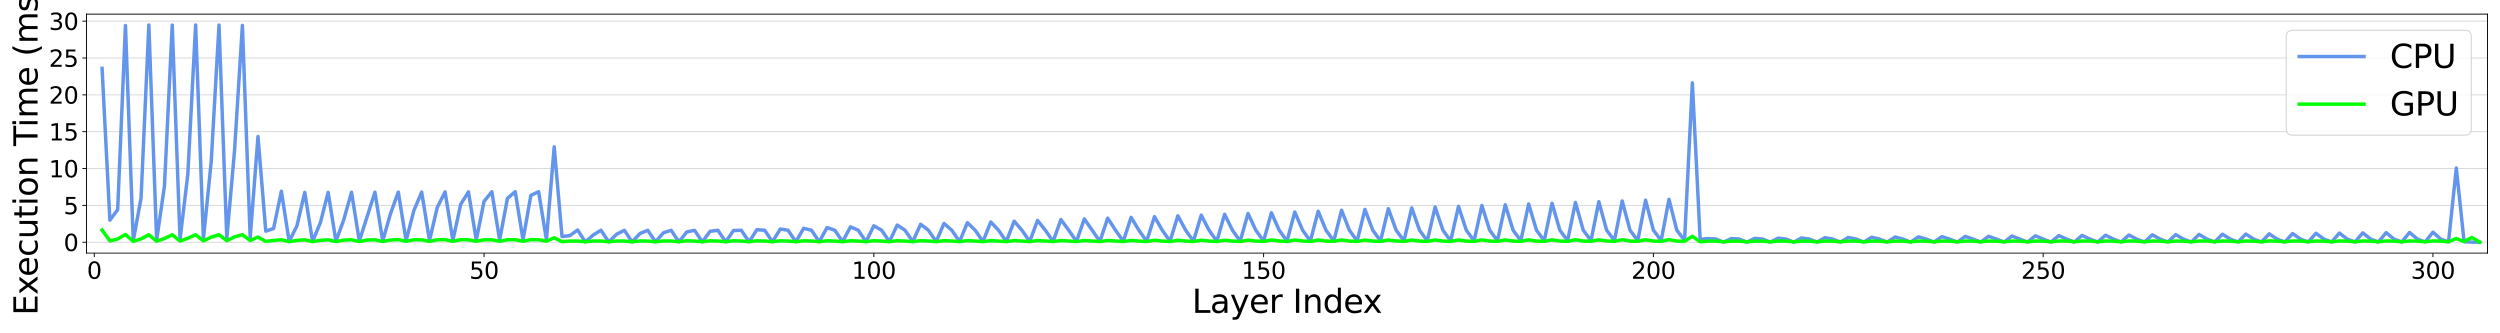 <?xml version="1.0" encoding="utf-8" standalone="no"?>
<!DOCTYPE svg PUBLIC "-//W3C//DTD SVG 1.1//EN"
  "http://www.w3.org/Graphics/SVG/1.1/DTD/svg11.dtd">
<svg xmlns:xlink="http://www.w3.org/1999/xlink" width="2160pt" height="288pt" viewBox="0 0 2160 288" xmlns="http://www.w3.org/2000/svg" version="1.1">
 <defs>
  <style type="text/css">*{stroke-linejoin: round; stroke-linecap: butt}</style>
 </defs>
 <g id="figure_1">
  <g id="patch_1">
   <path d="M 0 288 
L 2160 288 
L 2160 0 
L 0 0 
z
" style="fill: #ffffff"/>
  </g>
  <g id="axes_1">
   <g id="patch_2">
    <path d="M 74.72 218.68 
L 2149.2 218.68 
L 2149.2 12.191 
L 74.72 12.191 
z
" style="fill: #ffffff"/>
   </g>
   <g id="matplotlib.axis_1">
    <g id="xtick_1">
     <g id="line2d_1">
      <defs>
       <path id="m2d694926af" d="M 0 0 
L 0 3.5 
" style="stroke: #000000; stroke-width: 0.8"/>
      </defs>
      <g>
       <use xlink:href="#m2d694926af" x="81.455" y="218.68" style="stroke: #000000; stroke-width: 0.8"/>
      </g>
     </g>
     <g id="text_1">
      <!-- 0 -->
      <g transform="translate(75.093 240.877) scale(0.2 -0.2)">
       <defs>
        <path id="DejaVuSans-30" d="M 2034 4250 
Q 1547 4250 1301 3770 
Q 1056 3291 1056 2328 
Q 1056 1369 1301 889 
Q 1547 409 2034 409 
Q 2525 409 2770 889 
Q 3016 1369 3016 2328 
Q 3016 3291 2770 3770 
Q 2525 4250 2034 4250 
z
M 2034 4750 
Q 2819 4750 3233 4129 
Q 3647 3509 3647 2328 
Q 3647 1150 3233 529 
Q 2819 -91 2034 -91 
Q 1250 -91 836 529 
Q 422 1150 422 2328 
Q 422 3509 836 4129 
Q 1250 4750 2034 4750 
z
" transform="scale(0.016)"/>
       </defs>
       <use xlink:href="#DejaVuSans-30"/>
      </g>
     </g>
    </g>
    <g id="xtick_2">
     <g id="line2d_2">
      <g>
       <use xlink:href="#m2d694926af" x="418.222" y="218.68" style="stroke: #000000; stroke-width: 0.8"/>
      </g>
     </g>
     <g id="text_2">
      <!-- 50 -->
      <g transform="translate(405.497 240.877) scale(0.2 -0.2)">
       <defs>
        <path id="DejaVuSans-35" d="M 691 4666 
L 3169 4666 
L 3169 4134 
L 1269 4134 
L 1269 2991 
Q 1406 3038 1543 3061 
Q 1681 3084 1819 3084 
Q 2600 3084 3056 2656 
Q 3513 2228 3513 1497 
Q 3513 744 3044 326 
Q 2575 -91 1722 -91 
Q 1428 -91 1123 -41 
Q 819 9 494 109 
L 494 744 
Q 775 591 1075 516 
Q 1375 441 1709 441 
Q 2250 441 2565 725 
Q 2881 1009 2881 1497 
Q 2881 1984 2565 2268 
Q 2250 2553 1709 2553 
Q 1456 2553 1204 2497 
Q 953 2441 691 2322 
L 691 4666 
z
" transform="scale(0.016)"/>
       </defs>
       <use xlink:href="#DejaVuSans-35"/>
       <use xlink:href="#DejaVuSans-30" x="63.623"/>
      </g>
     </g>
    </g>
    <g id="xtick_3">
     <g id="line2d_3">
      <g>
       <use xlink:href="#m2d694926af" x="754.988" y="218.68" style="stroke: #000000; stroke-width: 0.8"/>
      </g>
     </g>
     <g id="text_3">
      <!-- 100 -->
      <g transform="translate(735.9 240.877) scale(0.2 -0.2)">
       <defs>
        <path id="DejaVuSans-31" d="M 794 531 
L 1825 531 
L 1825 4091 
L 703 3866 
L 703 4441 
L 1819 4666 
L 2450 4666 
L 2450 531 
L 3481 531 
L 3481 0 
L 794 0 
L 794 531 
z
" transform="scale(0.016)"/>
       </defs>
       <use xlink:href="#DejaVuSans-31"/>
       <use xlink:href="#DejaVuSans-30" x="63.623"/>
       <use xlink:href="#DejaVuSans-30" x="127.246"/>
      </g>
     </g>
    </g>
    <g id="xtick_4">
     <g id="line2d_4">
      <g>
       <use xlink:href="#m2d694926af" x="1091.754" y="218.68" style="stroke: #000000; stroke-width: 0.8"/>
      </g>
     </g>
     <g id="text_4">
      <!-- 150 -->
      <g transform="translate(1072.667 240.877) scale(0.2 -0.2)">
       <use xlink:href="#DejaVuSans-31"/>
       <use xlink:href="#DejaVuSans-35" x="63.623"/>
       <use xlink:href="#DejaVuSans-30" x="127.246"/>
      </g>
     </g>
    </g>
    <g id="xtick_5">
     <g id="line2d_5">
      <g>
       <use xlink:href="#m2d694926af" x="1428.52" y="218.68" style="stroke: #000000; stroke-width: 0.8"/>
      </g>
     </g>
     <g id="text_5">
      <!-- 200 -->
      <g transform="translate(1409.433 240.877) scale(0.2 -0.2)">
       <defs>
        <path id="DejaVuSans-32" d="M 1228 531 
L 3431 531 
L 3431 0 
L 469 0 
L 469 531 
Q 828 903 1448 1529 
Q 2069 2156 2228 2338 
Q 2531 2678 2651 2914 
Q 2772 3150 2772 3378 
Q 2772 3750 2511 3984 
Q 2250 4219 1831 4219 
Q 1534 4219 1204 4116 
Q 875 4013 500 3803 
L 500 4441 
Q 881 4594 1212 4672 
Q 1544 4750 1819 4750 
Q 2544 4750 2975 4387 
Q 3406 4025 3406 3419 
Q 3406 3131 3298 2873 
Q 3191 2616 2906 2266 
Q 2828 2175 2409 1742 
Q 1991 1309 1228 531 
z
" transform="scale(0.016)"/>
       </defs>
       <use xlink:href="#DejaVuSans-32"/>
       <use xlink:href="#DejaVuSans-30" x="63.623"/>
       <use xlink:href="#DejaVuSans-30" x="127.246"/>
      </g>
     </g>
    </g>
    <g id="xtick_6">
     <g id="line2d_6">
      <g>
       <use xlink:href="#m2d694926af" x="1765.286" y="218.68" style="stroke: #000000; stroke-width: 0.8"/>
      </g>
     </g>
     <g id="text_6">
      <!-- 250 -->
      <g transform="translate(1746.199 240.877) scale(0.2 -0.2)">
       <use xlink:href="#DejaVuSans-32"/>
       <use xlink:href="#DejaVuSans-35" x="63.623"/>
       <use xlink:href="#DejaVuSans-30" x="127.246"/>
      </g>
     </g>
    </g>
    <g id="xtick_7">
     <g id="line2d_7">
      <g>
       <use xlink:href="#m2d694926af" x="2102.053" y="218.68" style="stroke: #000000; stroke-width: 0.8"/>
      </g>
     </g>
     <g id="text_7">
      <!-- 300 -->
      <g transform="translate(2082.965 240.877) scale(0.2 -0.2)">
       <defs>
        <path id="DejaVuSans-33" d="M 2597 2516 
Q 3050 2419 3304 2112 
Q 3559 1806 3559 1356 
Q 3559 666 3084 287 
Q 2609 -91 1734 -91 
Q 1441 -91 1130 -33 
Q 819 25 488 141 
L 488 750 
Q 750 597 1062 519 
Q 1375 441 1716 441 
Q 2309 441 2620 675 
Q 2931 909 2931 1356 
Q 2931 1769 2642 2001 
Q 2353 2234 1838 2234 
L 1294 2234 
L 1294 2753 
L 1863 2753 
Q 2328 2753 2575 2939 
Q 2822 3125 2822 3475 
Q 2822 3834 2567 4026 
Q 2313 4219 1838 4219 
Q 1578 4219 1281 4162 
Q 984 4106 628 3988 
L 628 4550 
Q 988 4650 1302 4700 
Q 1616 4750 1894 4750 
Q 2613 4750 3031 4423 
Q 3450 4097 3450 3541 
Q 3450 3153 3228 2886 
Q 3006 2619 2597 2516 
z
" transform="scale(0.016)"/>
       </defs>
       <use xlink:href="#DejaVuSans-33"/>
       <use xlink:href="#DejaVuSans-30" x="63.623"/>
       <use xlink:href="#DejaVuSans-30" x="127.246"/>
      </g>
     </g>
    </g>
    <g id="text_8">
     <!-- Layer Index -->
     <g transform="translate(1029.929 270.312) scale(0.28 -0.28)">
      <defs>
       <path id="DejaVuSans-4c" d="M 628 4666 
L 1259 4666 
L 1259 531 
L 3531 531 
L 3531 0 
L 628 0 
L 628 4666 
z
" transform="scale(0.016)"/>
       <path id="DejaVuSans-61" d="M 2194 1759 
Q 1497 1759 1228 1600 
Q 959 1441 959 1056 
Q 959 750 1161 570 
Q 1363 391 1709 391 
Q 2188 391 2477 730 
Q 2766 1069 2766 1631 
L 2766 1759 
L 2194 1759 
z
M 3341 1997 
L 3341 0 
L 2766 0 
L 2766 531 
Q 2569 213 2275 61 
Q 1981 -91 1556 -91 
Q 1019 -91 701 211 
Q 384 513 384 1019 
Q 384 1609 779 1909 
Q 1175 2209 1959 2209 
L 2766 2209 
L 2766 2266 
Q 2766 2663 2505 2880 
Q 2244 3097 1772 3097 
Q 1472 3097 1187 3025 
Q 903 2953 641 2809 
L 641 3341 
Q 956 3463 1253 3523 
Q 1550 3584 1831 3584 
Q 2591 3584 2966 3190 
Q 3341 2797 3341 1997 
z
" transform="scale(0.016)"/>
       <path id="DejaVuSans-79" d="M 2059 -325 
Q 1816 -950 1584 -1140 
Q 1353 -1331 966 -1331 
L 506 -1331 
L 506 -850 
L 844 -850 
Q 1081 -850 1212 -737 
Q 1344 -625 1503 -206 
L 1606 56 
L 191 3500 
L 800 3500 
L 1894 763 
L 2988 3500 
L 3597 3500 
L 2059 -325 
z
" transform="scale(0.016)"/>
       <path id="DejaVuSans-65" d="M 3597 1894 
L 3597 1613 
L 953 1613 
Q 991 1019 1311 708 
Q 1631 397 2203 397 
Q 2534 397 2845 478 
Q 3156 559 3463 722 
L 3463 178 
Q 3153 47 2828 -22 
Q 2503 -91 2169 -91 
Q 1331 -91 842 396 
Q 353 884 353 1716 
Q 353 2575 817 3079 
Q 1281 3584 2069 3584 
Q 2775 3584 3186 3129 
Q 3597 2675 3597 1894 
z
M 3022 2063 
Q 3016 2534 2758 2815 
Q 2500 3097 2075 3097 
Q 1594 3097 1305 2825 
Q 1016 2553 972 2059 
L 3022 2063 
z
" transform="scale(0.016)"/>
       <path id="DejaVuSans-72" d="M 2631 2963 
Q 2534 3019 2420 3045 
Q 2306 3072 2169 3072 
Q 1681 3072 1420 2755 
Q 1159 2438 1159 1844 
L 1159 0 
L 581 0 
L 581 3500 
L 1159 3500 
L 1159 2956 
Q 1341 3275 1631 3429 
Q 1922 3584 2338 3584 
Q 2397 3584 2469 3576 
Q 2541 3569 2628 3553 
L 2631 2963 
z
" transform="scale(0.016)"/>
       <path id="DejaVuSans-20" transform="scale(0.016)"/>
       <path id="DejaVuSans-49" d="M 628 4666 
L 1259 4666 
L 1259 0 
L 628 0 
L 628 4666 
z
" transform="scale(0.016)"/>
       <path id="DejaVuSans-6e" d="M 3513 2113 
L 3513 0 
L 2938 0 
L 2938 2094 
Q 2938 2591 2744 2837 
Q 2550 3084 2163 3084 
Q 1697 3084 1428 2787 
Q 1159 2491 1159 1978 
L 1159 0 
L 581 0 
L 581 3500 
L 1159 3500 
L 1159 2956 
Q 1366 3272 1645 3428 
Q 1925 3584 2291 3584 
Q 2894 3584 3203 3211 
Q 3513 2838 3513 2113 
z
" transform="scale(0.016)"/>
       <path id="DejaVuSans-64" d="M 2906 2969 
L 2906 4863 
L 3481 4863 
L 3481 0 
L 2906 0 
L 2906 525 
Q 2725 213 2448 61 
Q 2172 -91 1784 -91 
Q 1150 -91 751 415 
Q 353 922 353 1747 
Q 353 2572 751 3078 
Q 1150 3584 1784 3584 
Q 2172 3584 2448 3432 
Q 2725 3281 2906 2969 
z
M 947 1747 
Q 947 1113 1208 752 
Q 1469 391 1925 391 
Q 2381 391 2643 752 
Q 2906 1113 2906 1747 
Q 2906 2381 2643 2742 
Q 2381 3103 1925 3103 
Q 1469 3103 1208 2742 
Q 947 2381 947 1747 
z
" transform="scale(0.016)"/>
       <path id="DejaVuSans-78" d="M 3513 3500 
L 2247 1797 
L 3578 0 
L 2900 0 
L 1881 1375 
L 863 0 
L 184 0 
L 1544 1831 
L 300 3500 
L 978 3500 
L 1906 2253 
L 2834 3500 
L 3513 3500 
z
" transform="scale(0.016)"/>
      </defs>
      <use xlink:href="#DejaVuSans-4c"/>
      <use xlink:href="#DejaVuSans-61" x="55.713"/>
      <use xlink:href="#DejaVuSans-79" x="116.992"/>
      <use xlink:href="#DejaVuSans-65" x="176.172"/>
      <use xlink:href="#DejaVuSans-72" x="237.695"/>
      <use xlink:href="#DejaVuSans-20" x="278.809"/>
      <use xlink:href="#DejaVuSans-49" x="310.596"/>
      <use xlink:href="#DejaVuSans-6e" x="340.088"/>
      <use xlink:href="#DejaVuSans-64" x="403.467"/>
      <use xlink:href="#DejaVuSans-65" x="466.943"/>
      <use xlink:href="#DejaVuSans-78" x="526.717"/>
     </g>
    </g>
   </g>
   <g id="matplotlib.axis_2">
    <g id="ytick_1">
     <g id="line2d_8">
      <path d="M 74.72 209.301 
L 2149.2 209.301 
" clip-path="url(#paa85f0291d)" style="fill: none; stroke: #b0b0b0; stroke-opacity: 0.5; stroke-width: 0.8; stroke-linecap: square"/>
     </g>
     <g id="line2d_9">
      <defs>
       <path id="mae5808c3a1" d="M 0 0 
L -3.5 0 
" style="stroke: #000000; stroke-width: 0.8"/>
      </defs>
      <g>
       <use xlink:href="#mae5808c3a1" x="74.72" y="209.301" style="stroke: #000000; stroke-width: 0.8"/>
      </g>
     </g>
     <g id="text_9">
      <!-- 0 -->
      <g transform="translate(54.995 216.899) scale(0.2 -0.2)">
       <use xlink:href="#DejaVuSans-30"/>
      </g>
     </g>
    </g>
    <g id="ytick_2">
     <g id="line2d_10">
      <path d="M 74.72 177.462 
L 2149.2 177.462 
" clip-path="url(#paa85f0291d)" style="fill: none; stroke: #b0b0b0; stroke-opacity: 0.5; stroke-width: 0.8; stroke-linecap: square"/>
     </g>
     <g id="line2d_11">
      <g>
       <use xlink:href="#mae5808c3a1" x="74.72" y="177.462" style="stroke: #000000; stroke-width: 0.8"/>
      </g>
     </g>
     <g id="text_10">
      <!-- 5 -->
      <g transform="translate(54.995 185.061) scale(0.2 -0.2)">
       <use xlink:href="#DejaVuSans-35"/>
      </g>
     </g>
    </g>
    <g id="ytick_3">
     <g id="line2d_12">
      <path d="M 74.72 145.624 
L 2149.2 145.624 
" clip-path="url(#paa85f0291d)" style="fill: none; stroke: #b0b0b0; stroke-opacity: 0.5; stroke-width: 0.8; stroke-linecap: square"/>
     </g>
     <g id="line2d_13">
      <g>
       <use xlink:href="#mae5808c3a1" x="74.72" y="145.624" style="stroke: #000000; stroke-width: 0.8"/>
      </g>
     </g>
     <g id="text_11">
      <!-- 10 -->
      <g transform="translate(42.27 153.222) scale(0.2 -0.2)">
       <use xlink:href="#DejaVuSans-31"/>
       <use xlink:href="#DejaVuSans-30" x="63.623"/>
      </g>
     </g>
    </g>
    <g id="ytick_4">
     <g id="line2d_14">
      <path d="M 74.72 113.785 
L 2149.2 113.785 
" clip-path="url(#paa85f0291d)" style="fill: none; stroke: #b0b0b0; stroke-opacity: 0.5; stroke-width: 0.8; stroke-linecap: square"/>
     </g>
     <g id="line2d_15">
      <g>
       <use xlink:href="#mae5808c3a1" x="74.72" y="113.785" style="stroke: #000000; stroke-width: 0.8"/>
      </g>
     </g>
     <g id="text_12">
      <!-- 15 -->
      <g transform="translate(42.27 121.384) scale(0.2 -0.2)">
       <use xlink:href="#DejaVuSans-31"/>
       <use xlink:href="#DejaVuSans-35" x="63.623"/>
      </g>
     </g>
    </g>
    <g id="ytick_5">
     <g id="line2d_16">
      <path d="M 74.72 81.947 
L 2149.2 81.947 
" clip-path="url(#paa85f0291d)" style="fill: none; stroke: #b0b0b0; stroke-opacity: 0.5; stroke-width: 0.8; stroke-linecap: square"/>
     </g>
     <g id="line2d_17">
      <g>
       <use xlink:href="#mae5808c3a1" x="74.72" y="81.947" style="stroke: #000000; stroke-width: 0.8"/>
      </g>
     </g>
     <g id="text_13">
      <!-- 20 -->
      <g transform="translate(42.27 89.546) scale(0.2 -0.2)">
       <use xlink:href="#DejaVuSans-32"/>
       <use xlink:href="#DejaVuSans-30" x="63.623"/>
      </g>
     </g>
    </g>
    <g id="ytick_6">
     <g id="line2d_18">
      <path d="M 74.72 50.109 
L 2149.2 50.109 
" clip-path="url(#paa85f0291d)" style="fill: none; stroke: #b0b0b0; stroke-opacity: 0.5; stroke-width: 0.8; stroke-linecap: square"/>
     </g>
     <g id="line2d_19">
      <g>
       <use xlink:href="#mae5808c3a1" x="74.72" y="50.109" style="stroke: #000000; stroke-width: 0.8"/>
      </g>
     </g>
     <g id="text_14">
      <!-- 25 -->
      <g transform="translate(42.27 57.707) scale(0.2 -0.2)">
       <use xlink:href="#DejaVuSans-32"/>
       <use xlink:href="#DejaVuSans-35" x="63.623"/>
      </g>
     </g>
    </g>
    <g id="ytick_7">
     <g id="line2d_20">
      <path d="M 74.72 18.27 
L 2149.2 18.27 
" clip-path="url(#paa85f0291d)" style="fill: none; stroke: #b0b0b0; stroke-opacity: 0.5; stroke-width: 0.8; stroke-linecap: square"/>
     </g>
     <g id="line2d_21">
      <g>
       <use xlink:href="#mae5808c3a1" x="74.72" y="18.27" style="stroke: #000000; stroke-width: 0.8"/>
      </g>
     </g>
     <g id="text_15">
      <!-- 30 -->
      <g transform="translate(42.27 25.869) scale(0.2 -0.2)">
       <use xlink:href="#DejaVuSans-33"/>
       <use xlink:href="#DejaVuSans-30" x="63.623"/>
      </g>
     </g>
    </g>
    <g id="text_16">
     <!-- Execution Time (ms)    -->
     <g transform="translate(32.447 272.487) rotate(-90) scale(0.28 -0.28)">
      <defs>
       <path id="DejaVuSans-45" d="M 628 4666 
L 3578 4666 
L 3578 4134 
L 1259 4134 
L 1259 2753 
L 3481 2753 
L 3481 2222 
L 1259 2222 
L 1259 531 
L 3634 531 
L 3634 0 
L 628 0 
L 628 4666 
z
" transform="scale(0.016)"/>
       <path id="DejaVuSans-63" d="M 3122 3366 
L 3122 2828 
Q 2878 2963 2633 3030 
Q 2388 3097 2138 3097 
Q 1578 3097 1268 2742 
Q 959 2388 959 1747 
Q 959 1106 1268 751 
Q 1578 397 2138 397 
Q 2388 397 2633 464 
Q 2878 531 3122 666 
L 3122 134 
Q 2881 22 2623 -34 
Q 2366 -91 2075 -91 
Q 1284 -91 818 406 
Q 353 903 353 1747 
Q 353 2603 823 3093 
Q 1294 3584 2113 3584 
Q 2378 3584 2631 3529 
Q 2884 3475 3122 3366 
z
" transform="scale(0.016)"/>
       <path id="DejaVuSans-75" d="M 544 1381 
L 544 3500 
L 1119 3500 
L 1119 1403 
Q 1119 906 1312 657 
Q 1506 409 1894 409 
Q 2359 409 2629 706 
Q 2900 1003 2900 1516 
L 2900 3500 
L 3475 3500 
L 3475 0 
L 2900 0 
L 2900 538 
Q 2691 219 2414 64 
Q 2138 -91 1772 -91 
Q 1169 -91 856 284 
Q 544 659 544 1381 
z
M 1991 3584 
L 1991 3584 
z
" transform="scale(0.016)"/>
       <path id="DejaVuSans-74" d="M 1172 4494 
L 1172 3500 
L 2356 3500 
L 2356 3053 
L 1172 3053 
L 1172 1153 
Q 1172 725 1289 603 
Q 1406 481 1766 481 
L 2356 481 
L 2356 0 
L 1766 0 
Q 1100 0 847 248 
Q 594 497 594 1153 
L 594 3053 
L 172 3053 
L 172 3500 
L 594 3500 
L 594 4494 
L 1172 4494 
z
" transform="scale(0.016)"/>
       <path id="DejaVuSans-69" d="M 603 3500 
L 1178 3500 
L 1178 0 
L 603 0 
L 603 3500 
z
M 603 4863 
L 1178 4863 
L 1178 4134 
L 603 4134 
L 603 4863 
z
" transform="scale(0.016)"/>
       <path id="DejaVuSans-6f" d="M 1959 3097 
Q 1497 3097 1228 2736 
Q 959 2375 959 1747 
Q 959 1119 1226 758 
Q 1494 397 1959 397 
Q 2419 397 2687 759 
Q 2956 1122 2956 1747 
Q 2956 2369 2687 2733 
Q 2419 3097 1959 3097 
z
M 1959 3584 
Q 2709 3584 3137 3096 
Q 3566 2609 3566 1747 
Q 3566 888 3137 398 
Q 2709 -91 1959 -91 
Q 1206 -91 779 398 
Q 353 888 353 1747 
Q 353 2609 779 3096 
Q 1206 3584 1959 3584 
z
" transform="scale(0.016)"/>
       <path id="DejaVuSans-54" d="M -19 4666 
L 3928 4666 
L 3928 4134 
L 2272 4134 
L 2272 0 
L 1638 0 
L 1638 4134 
L -19 4134 
L -19 4666 
z
" transform="scale(0.016)"/>
       <path id="DejaVuSans-6d" d="M 3328 2828 
Q 3544 3216 3844 3400 
Q 4144 3584 4550 3584 
Q 5097 3584 5394 3201 
Q 5691 2819 5691 2113 
L 5691 0 
L 5113 0 
L 5113 2094 
Q 5113 2597 4934 2840 
Q 4756 3084 4391 3084 
Q 3944 3084 3684 2787 
Q 3425 2491 3425 1978 
L 3425 0 
L 2847 0 
L 2847 2094 
Q 2847 2600 2669 2842 
Q 2491 3084 2119 3084 
Q 1678 3084 1418 2786 
Q 1159 2488 1159 1978 
L 1159 0 
L 581 0 
L 581 3500 
L 1159 3500 
L 1159 2956 
Q 1356 3278 1631 3431 
Q 1906 3584 2284 3584 
Q 2666 3584 2933 3390 
Q 3200 3197 3328 2828 
z
" transform="scale(0.016)"/>
       <path id="DejaVuSans-28" d="M 1984 4856 
Q 1566 4138 1362 3434 
Q 1159 2731 1159 2009 
Q 1159 1288 1364 580 
Q 1569 -128 1984 -844 
L 1484 -844 
Q 1016 -109 783 600 
Q 550 1309 550 2009 
Q 550 2706 781 3412 
Q 1013 4119 1484 4856 
L 1984 4856 
z
" transform="scale(0.016)"/>
       <path id="DejaVuSans-73" d="M 2834 3397 
L 2834 2853 
Q 2591 2978 2328 3040 
Q 2066 3103 1784 3103 
Q 1356 3103 1142 2972 
Q 928 2841 928 2578 
Q 928 2378 1081 2264 
Q 1234 2150 1697 2047 
L 1894 2003 
Q 2506 1872 2764 1633 
Q 3022 1394 3022 966 
Q 3022 478 2636 193 
Q 2250 -91 1575 -91 
Q 1294 -91 989 -36 
Q 684 19 347 128 
L 347 722 
Q 666 556 975 473 
Q 1284 391 1588 391 
Q 1994 391 2212 530 
Q 2431 669 2431 922 
Q 2431 1156 2273 1281 
Q 2116 1406 1581 1522 
L 1381 1569 
Q 847 1681 609 1914 
Q 372 2147 372 2553 
Q 372 3047 722 3315 
Q 1072 3584 1716 3584 
Q 2034 3584 2315 3537 
Q 2597 3491 2834 3397 
z
" transform="scale(0.016)"/>
       <path id="DejaVuSans-29" d="M 513 4856 
L 1013 4856 
Q 1481 4119 1714 3412 
Q 1947 2706 1947 2009 
Q 1947 1309 1714 600 
Q 1481 -109 1013 -844 
L 513 -844 
Q 928 -128 1133 580 
Q 1338 1288 1338 2009 
Q 1338 2731 1133 3434 
Q 928 4138 513 4856 
z
" transform="scale(0.016)"/>
      </defs>
      <use xlink:href="#DejaVuSans-45"/>
      <use xlink:href="#DejaVuSans-78" x="63.184"/>
      <use xlink:href="#DejaVuSans-65" x="119.238"/>
      <use xlink:href="#DejaVuSans-63" x="180.762"/>
      <use xlink:href="#DejaVuSans-75" x="235.742"/>
      <use xlink:href="#DejaVuSans-74" x="299.121"/>
      <use xlink:href="#DejaVuSans-69" x="338.33"/>
      <use xlink:href="#DejaVuSans-6f" x="366.113"/>
      <use xlink:href="#DejaVuSans-6e" x="427.295"/>
      <use xlink:href="#DejaVuSans-20" x="490.674"/>
      <use xlink:href="#DejaVuSans-54" x="522.461"/>
      <use xlink:href="#DejaVuSans-69" x="580.42"/>
      <use xlink:href="#DejaVuSans-6d" x="608.203"/>
      <use xlink:href="#DejaVuSans-65" x="705.615"/>
      <use xlink:href="#DejaVuSans-20" x="767.139"/>
      <use xlink:href="#DejaVuSans-28" x="798.926"/>
      <use xlink:href="#DejaVuSans-6d" x="837.939"/>
      <use xlink:href="#DejaVuSans-73" x="935.352"/>
      <use xlink:href="#DejaVuSans-29" x="987.451"/>
      <use xlink:href="#DejaVuSans-20" x="1026.465"/>
      <use xlink:href="#DejaVuSans-20" x="1058.252"/>
      <use xlink:href="#DejaVuSans-20" x="1090.039"/>
     </g>
    </g>
   </g>
   <g id="line2d_22">
    <path d="M 88.191 59.052 
L 94.926 190.241 
L 101.661 181.166 
L 108.397 22.03 
L 115.132 207.961 
L 121.867 171.182 
L 128.603 21.6 
L 135.338 207.459 
L 142.073 160.896 
L 148.809 21.665 
L 155.544 206.972 
L 162.279 150.601 
L 169.015 21.577 
L 175.75 206.487 
L 182.485 139.672 
L 189.221 21.645 
L 195.956 206 
L 202.691 129.43 
L 209.426 21.947 
L 216.162 205.507 
L 222.897 117.942 
L 229.632 199.739 
L 236.368 197.429 
L 243.103 165.208 
L 249.838 208.693 
L 256.574 195.061 
L 263.309 166.221 
L 270.044 208.587 
L 276.78 192.462 
L 283.515 166.221 
L 290.25 208.443 
L 296.986 189.908 
L 303.721 166.105 
L 310.456 208.303 
L 323.927 166.05 
L 330.662 208.141 
L 337.398 184.572 
L 344.133 165.977 
L 350.868 207.996 
L 357.604 181.856 
L 364.339 165.964 
L 371.074 207.867 
L 377.81 179.21 
L 384.545 165.788 
L 391.28 207.684 
L 398.016 176.604 
L 404.751 165.768 
L 411.486 207.557 
L 418.222 173.965 
L 424.957 165.64 
L 431.692 207.475 
L 438.428 171.404 
L 445.163 165.633 
L 451.898 207.322 
L 458.634 168.832 
L 465.369 165.594 
L 472.104 207.15 
L 478.839 126.896 
L 485.575 204.338 
L 492.31 203.6 
L 499.045 198.727 
L 505.781 209.089 
L 512.516 203.037 
L 519.251 198.932 
L 525.987 209.076 
L 532.722 202.379 
L 539.457 198.974 
L 546.193 209.055 
L 552.928 201.751 
L 559.663 198.988 
L 566.399 209.018 
L 573.134 201.157 
L 579.869 198.985 
L 586.605 209.002 
L 593.34 200.453 
L 600.075 198.977 
L 606.811 208.984 
L 613.546 199.82 
L 620.281 198.977 
L 627.017 208.953 
L 633.752 199.184 
L 640.487 198.973 
L 647.223 208.929 
L 653.958 198.48 
L 660.693 198.948 
L 667.429 208.897 
L 674.164 197.861 
L 680.899 198.948 
L 687.635 208.863 
L 694.37 197.257 
L 701.105 198.954 
L 707.841 208.839 
L 714.576 196.606 
L 721.311 198.957 
L 728.046 208.808 
L 734.782 195.981 
L 741.517 198.938 
L 748.252 208.787 
L 754.988 195.083 
L 761.723 198.921 
L 768.458 208.765 
L 775.194 194.441 
L 781.929 198.934 
L 788.664 208.739 
L 795.4 193.753 
L 802.135 198.925 
L 808.87 208.714 
L 815.606 193.071 
L 822.341 198.933 
L 829.076 208.691 
L 835.812 192.416 
L 842.547 198.917 
L 849.282 208.662 
L 856.018 191.78 
L 862.753 198.929 
L 869.488 208.643 
L 876.224 191.105 
L 882.959 198.936 
L 889.694 208.612 
L 896.43 190.445 
L 903.165 198.925 
L 909.9 208.576 
L 916.636 189.714 
L 923.371 198.919 
L 930.106 208.542 
L 936.842 189.14 
L 950.312 208.536 
L 957.048 188.487 
L 963.783 198.903 
L 970.518 208.497 
L 977.254 187.788 
L 983.989 198.905 
L 990.724 208.468 
L 997.459 187.168 
L 1004.195 198.907 
L 1010.93 208.435 
L 1017.665 186.424 
L 1024.401 198.895 
L 1031.136 208.394 
L 1037.871 185.858 
L 1044.607 198.892 
L 1051.342 208.385 
L 1058.077 185.151 
L 1064.813 198.886 
L 1071.548 208.349 
L 1078.283 184.464 
L 1085.019 198.886 
L 1091.754 208.306 
L 1098.489 183.829 
L 1105.225 198.89 
L 1111.96 208.294 
L 1118.695 183.17 
L 1125.431 198.885 
L 1132.166 208.258 
L 1138.901 182.527 
L 1145.637 198.873 
L 1152.372 208.237 
L 1159.107 181.645 
L 1165.843 198.863 
L 1172.578 208.209 
L 1179.313 180.94 
L 1186.049 198.862 
L 1192.784 208.177 
L 1199.519 180.241 
L 1206.255 198.876 
L 1212.99 208.149 
L 1219.725 179.606 
L 1226.461 198.873 
L 1233.196 208.129 
L 1239.931 178.824 
L 1246.666 198.878 
L 1253.402 208.104 
L 1260.137 178.267 
L 1266.872 198.892 
L 1273.608 208.074 
L 1280.343 177.584 
L 1287.078 198.864 
L 1293.814 208.044 
L 1300.549 176.912 
L 1307.284 198.87 
L 1314.02 208.014 
L 1320.755 176.221 
L 1327.49 198.865 
L 1334.226 207.986 
L 1340.961 175.607 
L 1347.696 198.852 
L 1354.432 207.947 
L 1361.167 174.918 
L 1367.902 198.853 
L 1374.638 207.925 
L 1381.373 174.26 
L 1388.108 198.846 
L 1394.844 207.889 
L 1401.579 173.629 
L 1408.314 198.854 
L 1415.05 207.844 
L 1421.785 172.978 
L 1428.52 198.838 
L 1435.256 207.827 
L 1441.991 172.23 
L 1448.726 198.812 
L 1455.462 207.796 
L 1462.197 71.594 
L 1468.932 206.79 
L 1475.668 206.121 
L 1482.403 206.495 
L 1489.138 209.204 
L 1495.874 206.102 
L 1502.609 206.524 
L 1509.344 209.205 
L 1516.079 205.934 
L 1522.815 206.531 
L 1529.55 209.198 
L 1536.285 205.753 
L 1543.021 206.531 
L 1549.756 209.195 
L 1556.491 205.614 
L 1563.227 206.531 
L 1569.962 209.188 
L 1576.697 205.347 
L 1583.433 206.517 
L 1590.168 209.186 
L 1596.903 205.154 
L 1603.639 206.529 
L 1610.374 209.176 
L 1617.109 204.957 
L 1623.845 206.542 
L 1630.58 209.173 
L 1637.315 204.786 
L 1644.051 206.544 
L 1650.786 209.167 
L 1657.521 204.631 
L 1664.257 206.542 
L 1670.992 209.163 
L 1677.727 204.455 
L 1684.463 206.55 
L 1691.198 209.16 
L 1697.933 204.278 
L 1704.669 206.552 
L 1711.404 209.154 
L 1718.139 204.118 
L 1724.875 206.557 
L 1731.61 209.147 
L 1738.345 203.93 
L 1751.816 209.145 
L 1758.551 203.761 
L 1765.286 206.557 
L 1772.022 209.136 
L 1778.757 203.586 
L 1785.492 206.555 
L 1792.228 209.134 
L 1798.963 203.392 
L 1805.698 206.557 
L 1812.434 209.127 
L 1819.169 203.234 
L 1825.904 206.55 
L 1832.64 209.122 
L 1839.375 203.079 
L 1846.11 206.547 
L 1852.846 209.121 
L 1859.581 202.891 
L 1866.316 206.551 
L 1873.052 209.115 
L 1879.787 202.696 
L 1886.522 206.551 
L 1893.258 209.11 
L 1899.993 202.54 
L 1906.728 206.554 
L 1913.464 209.104 
L 1920.199 202.376 
L 1926.934 206.552 
L 1933.67 209.1 
L 1940.405 202.211 
L 1947.14 206.544 
L 1953.876 209.096 
L 1960.611 202.031 
L 1967.346 206.542 
L 1974.082 209.088 
L 1980.817 201.78 
L 1987.552 206.544 
L 1994.288 209.079 
L 2001.023 201.561 
L 2007.758 206.536 
L 2014.494 209.077 
L 2021.229 201.374 
L 2027.964 206.531 
L 2034.699 209.072 
L 2041.435 201.194 
L 2048.17 206.552 
L 2054.905 209.069 
L 2061.641 201.017 
L 2068.376 206.553 
L 2075.111 209.065 
L 2081.847 200.833 
L 2088.582 206.55 
L 2095.317 209.059 
L 2102.053 200.639 
L 2108.788 206.545 
L 2115.523 209.05 
L 2122.259 145.21 
L 2128.994 208.837 
L 2135.729 209.22 
L 2142.465 209.294 
L 2142.465 209.294 
" clip-path="url(#paa85f0291d)" style="fill: none; stroke: #6495ed; stroke-width: 3; stroke-linecap: square"/>
   </g>
   <g id="line2d_23">
    <path d="M 88.191 198.746 
L 94.926 208.136 
L 101.661 206.486 
L 108.397 202.593 
L 115.132 208.517 
L 121.867 206.374 
L 128.603 202.815 
L 135.338 208.381 
L 142.073 206.091 
L 148.809 202.805 
L 155.544 208.236 
L 162.279 205.859 
L 169.015 202.843 
L 175.75 208.09 
L 182.485 204.904 
L 189.221 202.832 
L 195.956 207.94 
L 202.691 204.631 
L 209.426 202.798 
L 216.162 207.789 
L 222.897 204.845 
L 229.632 208.565 
L 236.368 207.747 
L 243.103 207.149 
L 249.838 208.793 
L 256.574 207.713 
L 263.309 207.153 
L 270.044 208.757 
L 276.78 207.647 
L 283.515 207.178 
L 290.25 208.726 
L 296.986 207.452 
L 303.721 207.16 
L 310.456 208.686 
L 317.192 207.388 
L 323.927 207.158 
L 330.662 208.652 
L 337.398 207.351 
L 344.133 207.042 
L 350.868 208.441 
L 357.604 207.175 
L 364.339 207.163 
L 371.074 208.582 
L 377.81 207.17 
L 384.545 207.035 
L 391.28 208.482 
L 398.016 207.125 
L 404.751 207.169 
L 411.486 208.413 
L 418.222 207.21 
L 424.957 207.164 
L 431.692 208.473 
L 438.428 207.154 
L 445.163 207.14 
L 451.898 208.421 
L 458.634 207.037 
L 465.369 207.168 
L 472.104 208.396 
L 478.839 205.435 
L 485.575 208.816 
L 492.31 208.263 
L 499.045 208.243 
L 505.781 208.886 
L 512.516 208.237 
L 519.251 208.248 
L 525.987 208.889 
L 532.722 208.219 
L 539.457 208.264 
L 546.193 208.837 
L 552.928 208.197 
L 559.663 208.261 
L 566.399 208.874 
L 573.134 208.177 
L 579.869 208.251 
L 586.605 208.799 
L 593.34 208.049 
L 600.075 208.246 
L 606.811 208.853 
L 613.546 208.053 
L 620.281 208.253 
L 627.017 208.847 
L 633.752 208.014 
L 640.487 208.252 
L 647.223 208.843 
L 653.958 208.049 
L 660.693 208.253 
L 667.429 208.828 
L 674.164 208.04 
L 680.899 208.261 
L 687.635 208.809 
L 694.37 208.034 
L 701.105 208.256 
L 707.841 208.812 
L 714.576 208.022 
L 721.311 208.256 
L 728.046 208.8 
L 734.782 207.997 
L 741.517 208.267 
L 748.252 208.798 
L 754.988 207.938 
L 761.723 208.265 
L 768.458 208.79 
L 775.194 207.949 
L 781.929 208.261 
L 788.664 208.774 
L 795.4 207.926 
L 802.135 208.265 
L 808.87 208.767 
L 815.606 207.908 
L 822.341 208.211 
L 829.076 208.756 
L 835.812 207.896 
L 842.547 208.261 
L 849.282 208.754 
L 856.018 207.877 
L 869.488 208.737 
L 876.224 207.856 
L 889.694 208.722 
L 896.43 207.824 
L 903.165 208.215 
L 909.9 208.72 
L 916.636 207.804 
L 930.106 208.709 
L 936.842 207.786 
L 950.312 208.7 
L 957.048 207.763 
L 970.518 208.694 
L 977.254 207.739 
L 983.989 208.261 
L 990.724 208.671 
L 997.459 207.571 
L 1004.195 208.263 
L 1010.93 208.677 
L 1017.665 207.596 
L 1024.401 208.262 
L 1031.136 208.66 
L 1037.871 207.54 
L 1044.607 208.255 
L 1051.342 208.657 
L 1058.077 207.559 
L 1064.813 208.262 
L 1071.548 208.651 
L 1078.283 207.489 
L 1085.019 208.258 
L 1091.754 208.519 
L 1098.489 207.378 
L 1105.225 208.146 
L 1111.96 208.622 
L 1118.695 207.312 
L 1125.431 208.197 
L 1132.166 208.617 
L 1138.901 207.344 
L 1145.637 208.255 
L 1152.372 208.502 
L 1159.107 207.296 
L 1165.843 208.258 
L 1172.578 208.602 
L 1179.313 207.409 
L 1186.049 208.256 
L 1192.784 208.579 
L 1199.519 207.337 
L 1206.255 208.168 
L 1212.99 208.591 
L 1219.725 207.367 
L 1226.461 208.269 
L 1233.196 208.575 
L 1239.931 207.306 
L 1246.666 208.264 
L 1253.402 208.574 
L 1260.137 207.31 
L 1266.872 208.263 
L 1273.608 208.564 
L 1280.343 207.242 
L 1287.078 208.259 
L 1293.814 208.534 
L 1300.549 207.273 
L 1307.284 208.268 
L 1314.02 208.541 
L 1320.755 207.204 
L 1327.49 208.263 
L 1334.226 208.523 
L 1340.961 207.23 
L 1347.696 208.255 
L 1354.432 208.509 
L 1361.167 207.137 
L 1367.902 208.243 
L 1374.638 208.465 
L 1381.373 207.187 
L 1388.108 208.209 
L 1394.844 208.5 
L 1401.579 207.101 
L 1408.314 208.258 
L 1415.05 208.48 
L 1421.785 207.116 
L 1428.52 208.254 
L 1435.256 208.487 
L 1441.991 207.037 
L 1448.726 208.258 
L 1455.462 208.458 
L 1462.197 204.131 
L 1468.932 208.909 
L 1475.668 208.322 
L 1482.403 208.291 
L 1489.138 208.907 
L 1495.874 208.334 
L 1502.609 208.311 
L 1509.344 208.952 
L 1516.079 208.322 
L 1522.815 208.317 
L 1529.55 208.946 
L 1536.285 208.285 
L 1543.021 208.32 
L 1549.756 208.941 
L 1556.491 208.337 
L 1563.227 208.324 
L 1569.962 208.938 
L 1576.697 208.299 
L 1583.433 208.321 
L 1590.168 208.936 
L 1596.903 208.285 
L 1603.639 208.309 
L 1610.374 208.934 
L 1617.109 208.3 
L 1623.845 208.319 
L 1630.58 208.94 
L 1637.315 208.298 
L 1644.051 208.32 
L 1650.786 208.937 
L 1657.521 208.288 
L 1664.257 208.32 
L 1670.992 208.921 
L 1677.727 208.263 
L 1684.463 208.32 
L 1691.198 208.919 
L 1697.933 208.268 
L 1704.669 208.304 
L 1711.404 208.888 
L 1718.139 208.263 
L 1724.875 208.322 
L 1731.61 208.928 
L 1738.345 208.257 
L 1745.081 208.327 
L 1751.816 208.928 
L 1758.551 208.259 
L 1765.286 208.321 
L 1772.022 208.917 
L 1778.757 208.222 
L 1785.492 208.209 
L 1792.228 208.853 
L 1798.963 208.222 
L 1805.698 208.2 
L 1812.434 208.904 
L 1819.169 208.226 
L 1825.904 208.319 
L 1832.64 208.905 
L 1839.375 208.175 
L 1846.11 208.311 
L 1852.846 208.903 
L 1859.581 208.235 
L 1866.316 208.324 
L 1873.052 208.907 
L 1879.787 208.236 
L 1886.522 208.325 
L 1893.258 208.902 
L 1899.993 208.234 
L 1906.728 208.2 
L 1913.464 208.827 
L 1920.199 208.241 
L 1926.934 208.319 
L 1933.67 208.89 
L 1940.405 208.216 
L 1947.14 208.313 
L 1953.876 208.888 
L 1960.611 208.124 
L 1967.346 208.328 
L 1974.082 208.89 
L 1980.817 208.219 
L 1987.552 208.229 
L 1994.288 208.797 
L 2001.023 208.228 
L 2007.758 208.327 
L 2014.494 208.887 
L 2021.229 208.179 
L 2027.964 208.325 
L 2034.699 208.885 
L 2041.435 208.177 
L 2048.17 208.325 
L 2054.905 208.882 
L 2061.641 208.176 
L 2068.376 208.318 
L 2075.111 208.88 
L 2081.847 208.179 
L 2088.582 208.329 
L 2095.317 208.881 
L 2102.053 208.164 
L 2108.788 208.326 
L 2115.523 208.881 
L 2122.259 206.073 
L 2128.994 208.624 
L 2135.729 205.132 
L 2142.465 209.281 
L 2142.465 209.281 
" clip-path="url(#paa85f0291d)" style="fill: none; stroke: #00ff00; stroke-width: 3; stroke-linecap: square"/>
   </g>
   <g id="patch_3">
    <path d="M 74.72 218.68 
L 74.72 12.191 
" style="fill: none; stroke: #000000; stroke-width: 0.8; stroke-linejoin: miter; stroke-linecap: square"/>
   </g>
   <g id="patch_4">
    <path d="M 2149.2 218.68 
L 2149.2 12.191 
" style="fill: none; stroke: #000000; stroke-width: 0.8; stroke-linejoin: miter; stroke-linecap: square"/>
   </g>
   <g id="patch_5">
    <path d="M 74.72 218.68 
L 2149.2 218.68 
" style="fill: none; stroke: #000000; stroke-width: 0.8; stroke-linejoin: miter; stroke-linecap: square"/>
   </g>
   <g id="patch_6">
    <path d="M 74.72 12.191 
L 2149.2 12.191 
" style="fill: none; stroke: #000000; stroke-width: 0.8; stroke-linejoin: miter; stroke-linecap: square"/>
   </g>
   <g id="legend_1">
    <g id="patch_7">
     <path d="M 1980.929 116.789 
L 2129.6 116.789 
Q 2135.2 116.789 2135.2 111.189 
L 2135.2 31.791 
Q 2135.2 26.191 2129.6 26.191 
L 1980.929 26.191 
Q 1975.329 26.191 1975.329 31.791 
L 1975.329 111.189 
Q 1975.329 116.789 1980.929 116.789 
z
" style="fill: #ffffff; opacity: 0.8; stroke: #cccccc; stroke-linejoin: miter"/>
    </g>
    <g id="line2d_24">
     <path d="M 1986.529 48.867 
L 2014.529 48.867 
L 2042.529 48.867 
" style="fill: none; stroke: #6495ed; stroke-width: 3; stroke-linecap: square"/>
    </g>
    <g id="text_17">
     <!-- CPU -->
     <g transform="translate(2064.929 58.667) scale(0.28 -0.28)">
      <defs>
       <path id="DejaVuSans-43" d="M 4122 4306 
L 4122 3641 
Q 3803 3938 3442 4084 
Q 3081 4231 2675 4231 
Q 1875 4231 1450 3742 
Q 1025 3253 1025 2328 
Q 1025 1406 1450 917 
Q 1875 428 2675 428 
Q 3081 428 3442 575 
Q 3803 722 4122 1019 
L 4122 359 
Q 3791 134 3420 21 
Q 3050 -91 2638 -91 
Q 1578 -91 968 557 
Q 359 1206 359 2328 
Q 359 3453 968 4101 
Q 1578 4750 2638 4750 
Q 3056 4750 3426 4639 
Q 3797 4528 4122 4306 
z
" transform="scale(0.016)"/>
       <path id="DejaVuSans-50" d="M 1259 4147 
L 1259 2394 
L 2053 2394 
Q 2494 2394 2734 2622 
Q 2975 2850 2975 3272 
Q 2975 3691 2734 3919 
Q 2494 4147 2053 4147 
L 1259 4147 
z
M 628 4666 
L 2053 4666 
Q 2838 4666 3239 4311 
Q 3641 3956 3641 3272 
Q 3641 2581 3239 2228 
Q 2838 1875 2053 1875 
L 1259 1875 
L 1259 0 
L 628 0 
L 628 4666 
z
" transform="scale(0.016)"/>
       <path id="DejaVuSans-55" d="M 556 4666 
L 1191 4666 
L 1191 1831 
Q 1191 1081 1462 751 
Q 1734 422 2344 422 
Q 2950 422 3222 751 
Q 3494 1081 3494 1831 
L 3494 4666 
L 4128 4666 
L 4128 1753 
Q 4128 841 3676 375 
Q 3225 -91 2344 -91 
Q 1459 -91 1007 375 
Q 556 841 556 1753 
L 556 4666 
z
" transform="scale(0.016)"/>
      </defs>
      <use xlink:href="#DejaVuSans-43"/>
      <use xlink:href="#DejaVuSans-50" x="69.824"/>
      <use xlink:href="#DejaVuSans-55" x="130.127"/>
     </g>
    </g>
    <g id="line2d_25">
     <path d="M 1986.529 89.966 
L 2014.529 89.966 
L 2042.529 89.966 
" style="fill: none; stroke: #00ff00; stroke-width: 3; stroke-linecap: square"/>
    </g>
    <g id="text_18">
     <!-- GPU -->
     <g transform="translate(2064.929 99.766) scale(0.28 -0.28)">
      <defs>
       <path id="DejaVuSans-47" d="M 3809 666 
L 3809 1919 
L 2778 1919 
L 2778 2438 
L 4434 2438 
L 4434 434 
Q 4069 175 3628 42 
Q 3188 -91 2688 -91 
Q 1594 -91 976 548 
Q 359 1188 359 2328 
Q 359 3472 976 4111 
Q 1594 4750 2688 4750 
Q 3144 4750 3555 4637 
Q 3966 4525 4313 4306 
L 4313 3634 
Q 3963 3931 3569 4081 
Q 3175 4231 2741 4231 
Q 1884 4231 1454 3753 
Q 1025 3275 1025 2328 
Q 1025 1384 1454 906 
Q 1884 428 2741 428 
Q 3075 428 3337 486 
Q 3600 544 3809 666 
z
" transform="scale(0.016)"/>
      </defs>
      <use xlink:href="#DejaVuSans-47"/>
      <use xlink:href="#DejaVuSans-50" x="77.49"/>
      <use xlink:href="#DejaVuSans-55" x="137.793"/>
     </g>
    </g>
   </g>
  </g>
 </g>
 <defs>
  <clipPath id="paa85f0291d">
   <rect x="74.72" y="12.191" width="2074.48" height="206.489"/>
  </clipPath>
 </defs>
</svg>

